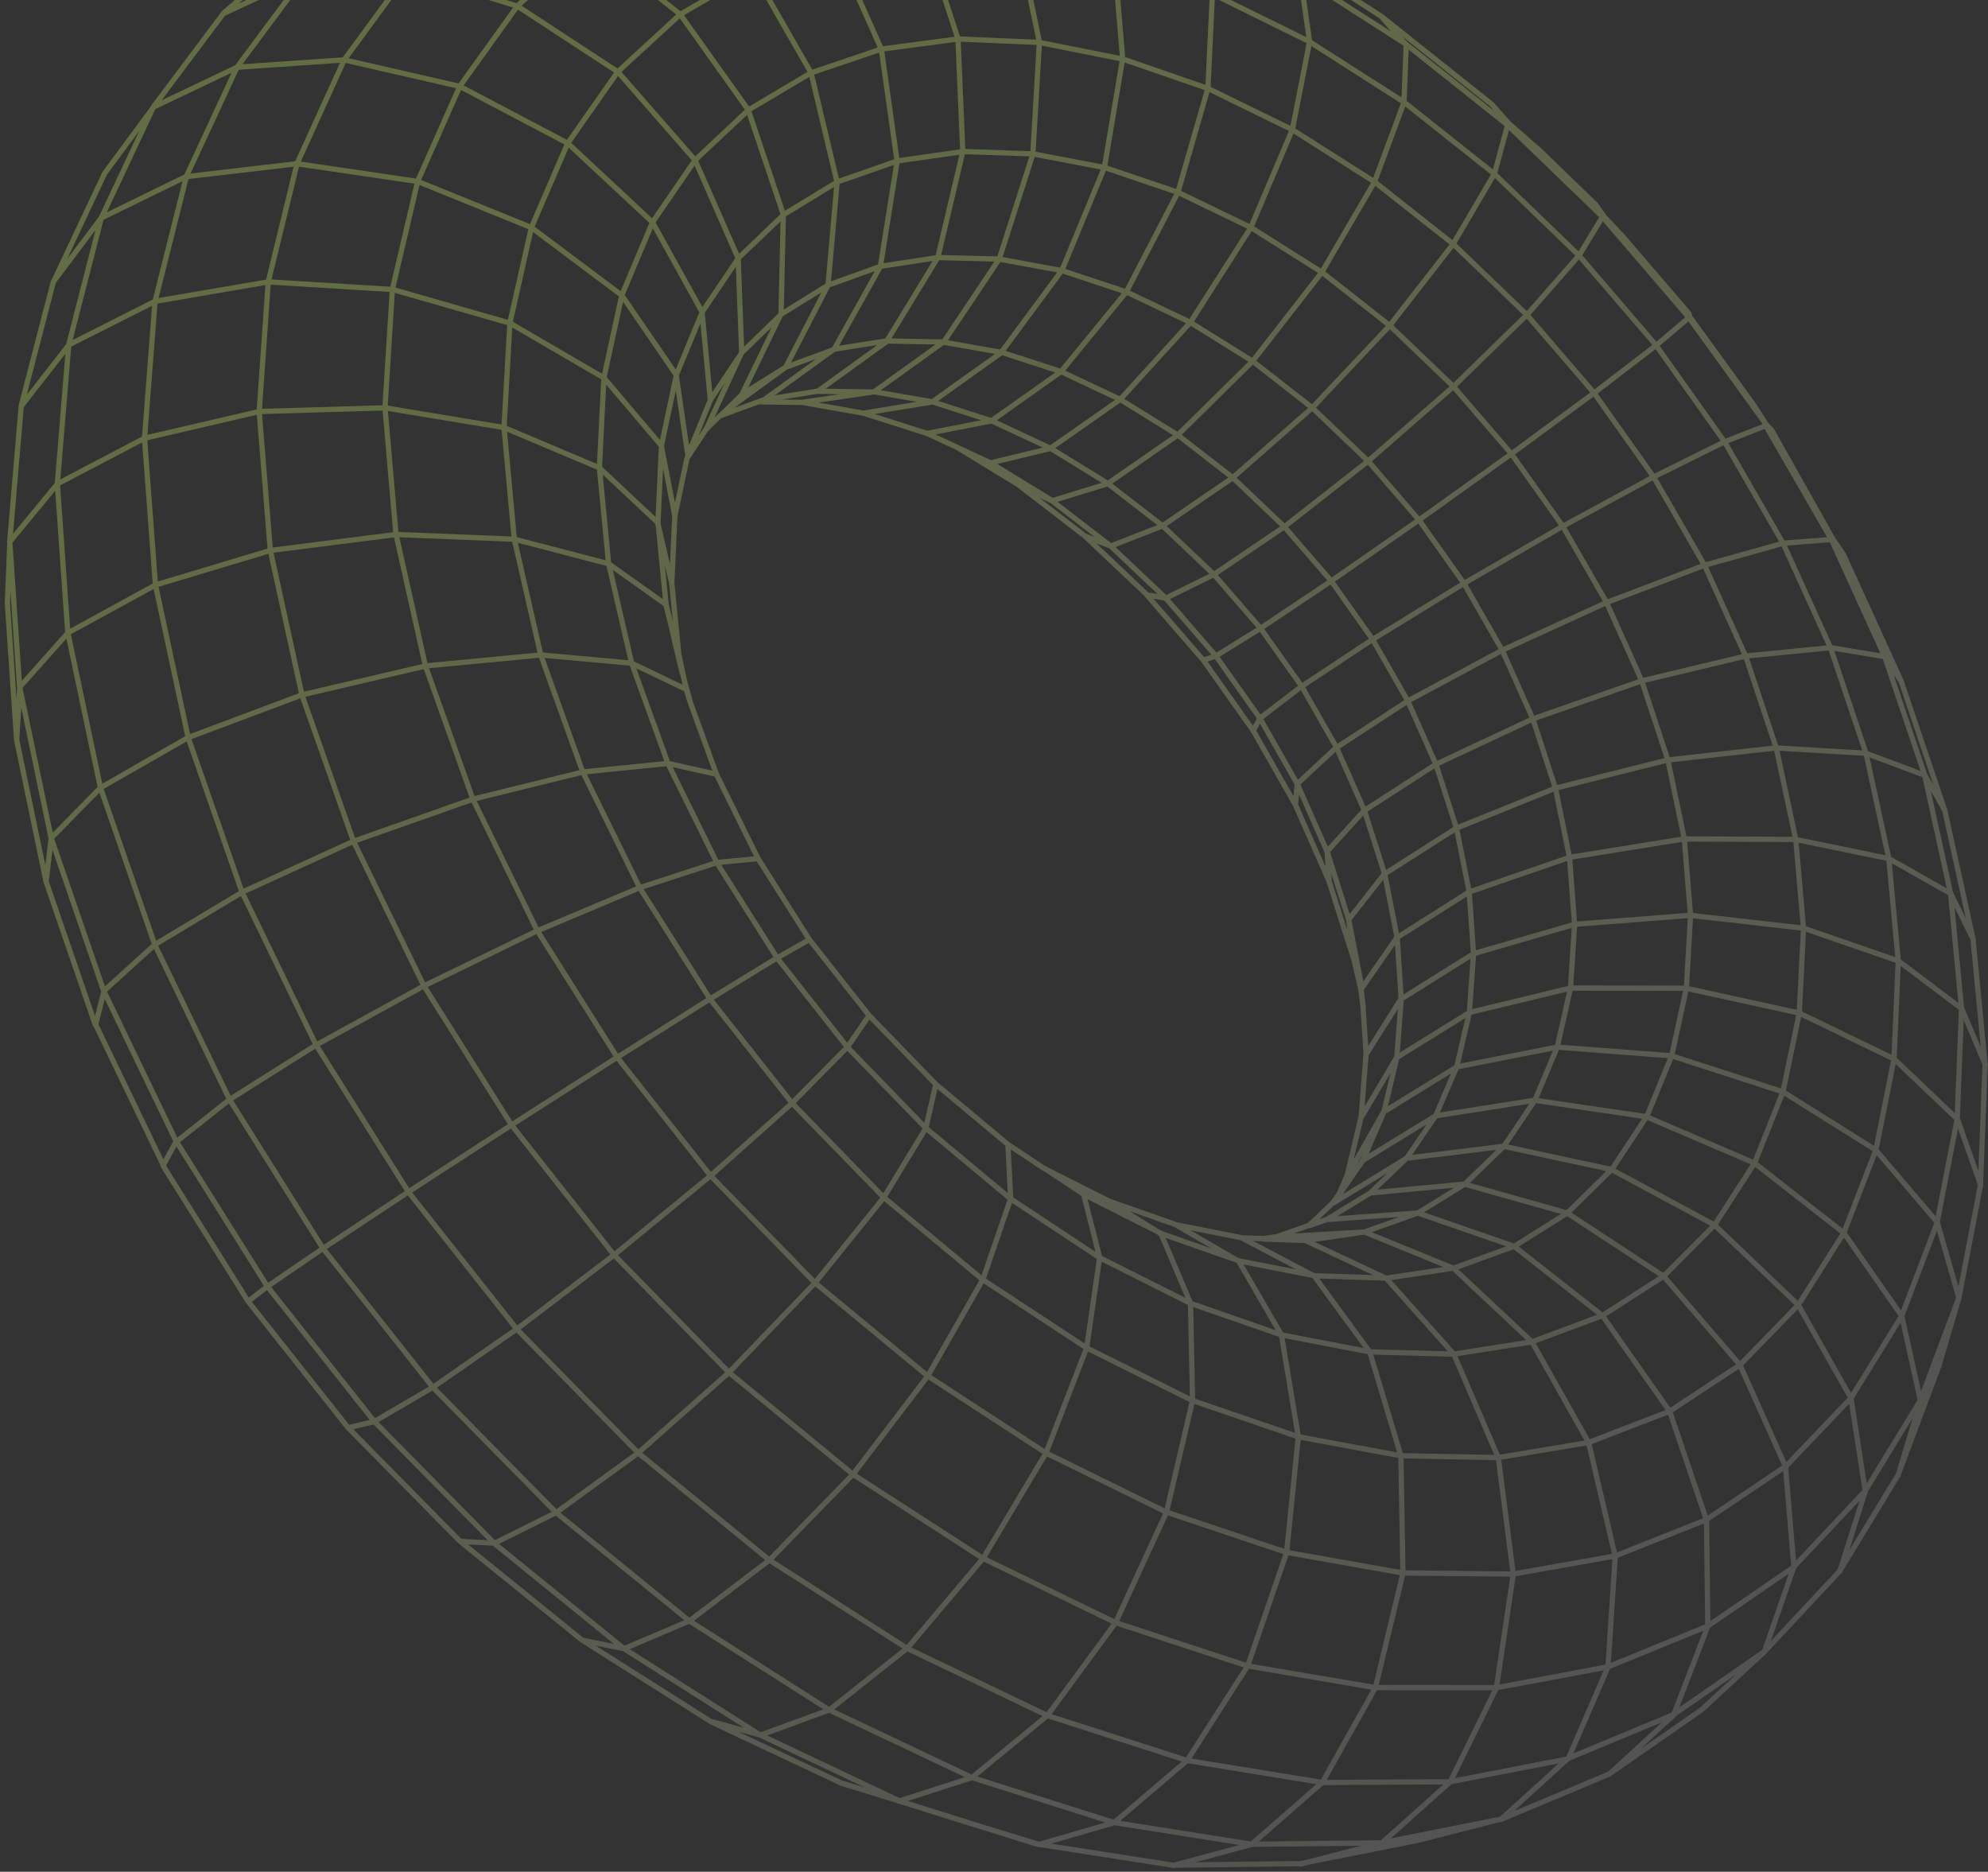 <svg width="410" height="386" viewBox="0 0 410 386" fill="none" xmlns="http://www.w3.org/2000/svg">
<rect x="0" y="0" width="410" height="386" fill="#333333" stroke="none"/>
<path d="M101.879 318.199L77.133 293.086L55.095 265.233L36.353 235.351M401.084 167.065L396.952 159.832L388.681 135.343L377.663 111.164L364.116 87.714M206.548 72.608L219.007 55.741L227.761 34.556L231.536 12.085L229.797 -8.464L222.856 -24.192L211.772 -33.002M138.587 -21.704L121.43 -12.01L106.723 1.21L94.848 17.756L86.153 37.349L80.933 59.611L79.397 84.061L81.658 110.157L87.725 137.283L97.508 164.762L110.787 191.901L127.259 218.015L146.507 242.417L168.038 264.507L191.284 283.722L215.656 299.61L240.524 311.825L265.272 320.122L289.304 324.389L312.076 324.611L333.086 320.891L351.917 313.403L368.212 302.423M153.081 81.211L161.086 64.694L161.551 44.227L154.298 22.624L140.264 2.944L121.423 -11.999L100.463 -20.107L80.369 -20.309L63.888 -12.702M365.387 88.744L364.329 87.66L348.268 65.432L330.435 44.649L310.903 25.769L290.007 9.136L268.107 -4.919L245.591 -16.107L222.859 -24.175L200.343 -28.91L178.495 -30.132L157.751 -27.745L138.58 -21.693L119.4 -30.607L100.491 -31.346L84.437 -23.953L77.846 -20.347L63.906 -12.705L46.152 2.68L31.669 22.003L20.89 44.933L11.007 58.096L4.388 83.623L2.009 111.681L4.041 141.628L10.53 172.754L21.368 204.277L36.341 235.389L33.612 240.381L51.141 268.334L71.757 294.39L94.918 317.886L101.856 318.229L128.651 339.967L156.775 357.802L185.422 371.362L186.163 371.646L200.246 376.067L214.103 380.322L241.892 384.65L253.24 384.51L268.215 384.328L283.491 381.296L290.222 379.96L292.504 379.505L309.689 375.103L323.381 362.641L345.123 353.607L363.9 340.583L369.966 323.103L384.656 307.469L396.042 288.828L403.993 267.635L399.523 252.017L403.643 230.758L404.544 208.014L402.282 184.229L396.941 159.869L384.833 155.347L366.275 154.238L343.841 156.75L320.748 162.555L300.325 170.807L285.459 180.294L278.136 189.666L279.172 197.642L280.658 203.969L281.114 207.643L281.735 217.306L280.733 230.281L277.856 242.337L276.176 246.201L274.934 248.001L270.006 252.687L263.421 255.012L260.499 255.433L256.233 255.288L242.609 252.594L237.966 250.958L228.689 247.692L223.059 244.853L215.292 240.934L207.826 235.977L192.963 223.555L179.197 209.358L166.888 193.716L156.31 177.009L147.732 159.628L142.167 144.291L141.508 142.083L139.997 134.969L139.093 125.842L138.542 120.292L139.173 106.419L141.699 94.431L141.938 94.106L145.605 88.548L148.44 85.787L151.439 84.678L156.429 82.843L157.685 82.383L171.997 72.012L182.923 70.29L193.425 53.068L198.565 31.282L197.565 7.978L190.539 -13.503L178.534 -30.121L163.291 -39.608L146.967 -40.782L135.945 -39.576L122.878 -38.151L100.516 -31.315L80.4 -20.288L63.035 -5.173L48.901 13.825L38.426 36.384L20.893 44.95L14.184 71.052L11.826 99.774L13.988 130.472L20.709 162.403L31.898 194.765L47.315 226.717L66.592 257.425L89.241 286.063L114.649 311.891L142.138 334.259L170.973 352.614L200.399 366.558L229.67 375.837L258.067 380.33L284.929 380.05L309.688 375.148L319.814 370.911L331.849 365.865L343.555 357.728L351.001 352.547L363.906 340.618L379.412 324.003L391.421 304.252L396.467 290.774L398.993 284.03L399.812 281.857L404 267.67L408.448 244.409L408.783 235.688L409.4 219.569L408.585 211.076L406.908 193.636L405.207 185.897L401.086 167.126L398.885 160.609L392.092 140.492L389.863 135.588L385.616 126.269L380.12 114.226L378.012 111.186L365.408 88.759L364.35 87.674L361.606 83.408L348.469 65.31L348.218 64.552L334.624 48.717L330.602 44.444L328.853 41.991L317.645 31.15L311.039 25.346L307.633 21.485L301.145 16.319L290.089 7.514L284.933 3.404L261.115 -11.902L236.593 -24.112L211.8 -32.953L187.2 -38.173L172.213 -39.269L164.489 -39.73L163.095 -39.709L140.525 -37.076L119.435 -30.569L100.506 -20.079L84.212 -5.713L71.002 12.329L61.263 33.733L55.331 58.087L53.454 84.879L55.755 113.51L62.266 143.29L72.895 173.479L87.416 203.307L105.482 231.997M105.482 231.997L126.634 258.79L150.31 283.007L175.902 304.031L202.713 321.367L230.064 334.621L257.249 343.548L283.63 348.025L308.603 348.054L331.602 343.759L352.183 335.355L369.976 323.155L368.233 302.482L381.724 288.33L392.205 271.396L399.543 252.075L386.87 237.188M105.482 231.997L127.276 218.057L146.429 206.009L160.238 197.554L166.901 193.785M105.482 231.997L84.231 245.801L66.616 257.456L55.111 265.32L51.168 268.383M386.87 237.188L390.614 218.383L391.497 198.211L389.549 177.084L384.853 155.406L377.522 133.585L367.723 112.019L355.658 91.101L341.536 71.195L325.628 52.666L308.192 35.851L289.556 21.059L270.044 8.584L250.002 -1.314L229.806 -8.413L209.848 -12.512L190.506 -13.48L172.207 -11.228L155.327 -5.731L140.27 2.978L127.418 14.792L117.098 29.522L109.598 46.906L105.159 66.592L103.951 88.178L106.067 111.17L111.513 135.041L120.188 159.196L131.919 183.05L146.418 206.002L163.336 227.473L182.246 246.92L202.662 263.882L224.062 277.951L245.923 288.822L267.705 296.285L288.898 300.212L309.006 300.589L327.614 297.486L344.329 291.048L358.83 281.498L370.879 269.118L380.267 254.234L386.87 237.188ZM146.488 82.383L146.196 79.241L144.786 64.307L134.561 45.826L117.112 29.546L94.86 17.825L70.987 12.349L48.9 13.869L31.682 22.072L21.615 35.701L11.02 58.165M268.249 384.411L284.956 380.099L299.089 367.448L308.609 348.089L312.092 324.697L309.009 300.606L299.828 279.257L285.912 263.645L269.275 255.84M279.181 197.738L277.082 191.123L274.111 181.749L272.151 177.297L267.157 165.953L265.682 163.366L258.453 150.664L257.771 149.694L248.168 136.147L236.515 122.697M145.593 88.63L146.823 85.961L152.965 72.672L152.236 53.251L143.344 33.017L127.442 14.824L106.746 1.286L84.211 -5.669L63.044 -5.121L46.175 2.756M263.458 255.113L267.264 254.89L268.14 254.84L268.205 254.838L281.423 254.073L299.773 261.571L315.952 276.731L327.635 297.5L333.12 320.974L331.626 343.79L323.415 362.724L299.107 367.445L272.716 367.6L244.803 363.053L216.028 353.789L187.085 339.94L158.701 321.75L131.63 299.632L106.585 274.107L84.245 245.826L65.192 215.524L49.922 184.018L38.809 152.115L32.062 120.65L29.799 90.413L31.978 62.131L38.436 36.435L61.259 33.76L86.177 37.425L109.612 46.93L128.224 60.89L139.44 77.267L141.32 90.158L141.853 93.747M379.439 324.051L384.69 307.553L381.749 288.361L370.893 269.142L353.615 252.629L332.347 241.187L310.138 236.4L290.106 238.854L277.558 246.519L274.971 248.101M391.459 304.308L396.086 288.918L392.23 271.427L380.281 254.258L361.847 239.859L339.537 230.29L316.535 226.907L296.074 230.118L280.961 239.379M228.386 99.783L242.855 89.759L258.309 74.531L272.537 56.246L283.463 37.54L289.555 21.104L290.016 9.233L284.924 3.459M148.419 85.879L149.518 84.815L153.108 81.305L161.976 75.76L171.984 72.094L181.574 54.928L185.023 33.267L181.763 10.13L172.231 -11.197L157.782 -27.679L140.521 -37.049L122.876 -38.107M241.933 384.723L258.094 380.378L272.697 367.603L283.655 348.056L289.339 324.472L288.919 300.227L282.489 278.796L271.047 263.159L256.278 255.378M181.77 10.12L167.258 15.023L154.347 22.687L143.362 33.014L134.579 45.823L128.242 60.887L124.548 77.897L123.617 96.495L125.529 116.268L130.275 136.755L137.766 157.474L147.841 177.91L160.277 197.565L174.774 215.968L190.956 232.656L208.435 247.233L226.775 259.364L245.536 268.784L264.263 275.294L282.507 278.793L299.864 279.251L315.96 276.721L330.462 271.313M330.462 271.313L343.096 263.206L353.623 252.619L361.862 239.839L367.71 225.16L371.08 208.915L371.952 191.455L370.354 173.131L366.342 154.298L360.023 135.329L351.535 116.573L341.043 98.368L328.76 81.05L314.91 64.938L299.728 50.339L283.507 37.523L266.534 26.745L249.116 18.237L231.591 12.182L214.299 8.745L197.586 8.037L181.799 10.124M330.462 271.313L344.351 291.062L351.951 313.486L352.208 335.387L345.157 353.69L331.884 365.904M330.462 271.313L312.293 257.03L292.426 250.151L277.128 251.249L274.939 251.404L273.634 251.499L273.572 251.518M149.569 84.788L152.485 82.671L162.02 75.744L170.769 58.816L172.642 37.598L167.276 15.02L155.387 -5.706L138.647 -21.634M386.909 237.199L367.721 225.167L344.705 217.725L321.16 215.944M321.16 215.944L300.423 220.028L285.353 229.317L277.904 242.444M321.16 215.944L316.56 226.894L310.163 236.386L302.079 244.208L292.445 250.148L281.448 254.059L269.319 255.824L262.137 255.575L260.562 255.52M321.16 215.944L323.896 203.779L324.739 190.652L323.696 176.839L320.808 162.624L316.144 148.282L309.804 134.089L301.92 120.315L292.645 107.229L282.156 95.084L270.652 84.106L258.36 74.504L245.493 66.484M139.2 106.512L136.372 91.87L124.544 77.924L105.198 66.647L80.978 59.701L55.348 58.129L31.988 62.138L14.223 71.108L4.429 83.696M173.426 367.701L185.492 371.439L214.184 380.406L229.737 375.897L244.831 363.057L257.31 343.574L265.343 320.199L267.762 296.293L264.281 275.291L255.474 260.1L242.683 252.688M408.512 244.452L403.713 230.835L390.664 218.401L371.091 208.922L347.72 203.797L323.903 203.769L303.035 208.808L288.007 218.126L280.785 230.361M270.065 252.757L273.58 251.508L273.641 251.489L282.598 246.018L290.128 238.824L296.104 230.077L300.435 219.99L303.039 208.78L303.898 196.691L303.008 183.963L300.399 170.857L296.148 157.636L290.34 144.553L283.085 131.865L274.541 119.811L264.871 108.621L254.257 98.524L242.903 89.716L231.017 82.365L218.845 76.637L206.605 72.661L192.249 82.897L178.015 85.22M197.846 92.514L209.989 99.945L223.741 110.537L236.566 122.67L240.448 123.359L250.301 118.502L264.874 108.639L282.174 95.081L299.707 79.76L314.932 64.908L325.682 52.657L330.666 44.441L328.918 41.989M156.384 177.059L147.863 177.879L131.984 183.048L110.858 191.934L87.47 203.298L65.232 215.491L47.383 226.732L36.413 235.421M120.09 338.252L146.466 354.95L156.853 357.824L171.041 352.629L187.108 339.91L202.76 321.368L215.72 299.653L224.116 277.942L226.797 259.333L223.501 246.388M409.447 219.57L404.605 208.039L391.548 198.184L371.964 191.418L348.584 188.765L324.751 190.615L303.887 196.684L288.916 206.055L281.784 217.368M191.15 89.401L192.373 89.159L204.441 86.809L218.826 76.64L232.301 60.179L242.913 39.722L249.117 18.192L250.048 -1.313L245.644 -16.072L236.611 -24.115M138.559 120.333L135.614 107.728L123.603 96.471L103.979 88.182L79.424 84.11L53.443 84.872L29.793 90.379L11.847 99.788L2.041 111.703L1.524 124.428L2.029 131.853L2.786 143.102L3.426 152.566L8.141 175.253L9.493 181.763L18.228 207.196L19.638 211.296M406.922 193.661L402.309 184.278L389.574 177.071L370.333 173.117L347.266 173.016L323.682 176.814L302.979 183.959L288.057 193.392L280.887 203.744M146.433 354.973L154.402 358.725L169.177 365.678L173.402 367.669L185.547 371.385L200.434 366.597L216.017 353.782L230.075 334.628L240.562 311.881L245.952 288.826L245.533 268.766L239.472 254.473L228.741 247.772M204.218 95.486L216.586 92.49L231.013 82.393L245.493 66.484M245.493 66.484L257.932 46.989L266.539 26.718L270.09 8.585L268.171 -4.877L261.144 -11.898M245.493 66.484L232.315 60.204L219.077 55.818L206.04 53.426L193.471 53.114L181.636 54.909L170.795 58.803L161.189 64.747L153.045 72.65L146.56 82.371L142.916 91.284L141.922 93.718L141.763 94.474M94.971 317.921L120.072 338.255L128.704 340.002L142.188 334.277L158.712 321.712L175.939 304.025L191.347 283.765L202.698 263.876L208.432 247.216L207.868 236.05M206.59 72.681L194.543 70.557L180.208 80.852L168.615 80.678M140.02 135.045L137.293 124.625L125.519 116.261L106.109 111.198L81.689 110.223L55.758 113.527L32.069 120.64L14.023 130.511L4.079 141.684L3.44 152.59M368.261 302.486L358.859 281.503L343.093 263.189L323.216 250.153L302.057 244.193L285.383 245.763L282.591 246.028L273.652 251.496M101.905 318.292L114.695 311.937L131.638 299.622L150.342 283.028L168.087 264.57L182.278 246.941L190.938 232.659L192.99 223.649M141.36 142.09L130.257 136.758L111.555 135.07L87.763 137.339L62.269 143.307L38.798 152.108L20.744 162.442L10.568 172.81L9.504 181.77M71.795 294.446L77.16 293.179L89.276 286.102L106.582 274.09L126.648 258.814L146.538 242.483L163.357 227.487L174.745 215.964L179.231 209.441M281.148 207.726L280.692 204.052L280.521 201.868L278.177 189.739L273.693 175.607L267.534 161.641L259.835 148.112L250.745 135.27L240.43 123.362L229.083 112.624L216.929 103.266L209.96 99.941M392.106 140.517L388.705 135.419L377.537 133.565L359.998 135.297L338.505 140.433L316.131 148.258L296.12 157.632L281.313 167.189L273.69 175.59L274.13 181.702M223.701 110.525L229.072 112.617L239.7 108.474L254.221 98.53L270.631 84.092L286.56 67.201L299.704 50.308L308.2 35.84L311.05 25.354L307.644 21.492M380.137 114.268L378.029 111.227L367.744 112.033L351.517 116.576L331.229 124.299L309.789 134.109L290.299 144.587L275.552 154.213L267.537 161.658L267.175 165.95M364.142 87.807L355.669 91.108L341.033 98.36L322.204 108.584L301.895 120.328L283.052 131.888L268.367 141.602L259.838 148.129L258.479 150.651M248.204 136.141L250.748 135.287L259.893 129.625L274.526 119.831L292.638 107.239L311.637 93.653L328.767 81.04L341.575 71.207L348.512 65.338L348.26 64.581M147.817 159.685L137.806 157.441L120.282 159.198L97.597 164.791L72.967 173.467L49.988 183.972L31.991 194.767L21.476 204.303L19.718 211.274L32.743 238.349L33.727 240.397M157.775 82.412L159.802 82.089L168.694 80.656L183.012 70.319L194.623 70.535L206.083 53.409L213.013 31.776L214.365 8.698L209.967 -12.523L200.476 -28.897L187.298 -38.199L163.193 -39.734L147.057 -40.797M276.305 246.241L281.071 239.316L285.426 229.26L288.076 218.096L288.981 206.053L288.147 193.377L285.598 180.341L281.407 167.191L275.657 154.178L268.472 141.566L259.991 129.599L250.373 118.49L239.811 108.473L228.499 99.738L217.029 103.258L204.298 95.463L197.919 92.501L191.233 89.396L178.088 85.208L165.482 82.983L165.129 82.988L157.152 82.873L156.544 82.86M228.506 99.728L216.673 92.457L204.531 86.794L192.329 82.874L180.31 80.799L165.479 82.965L165.126 82.971M215.435 240.954L223.588 246.355L239.574 254.42L255.554 260.033L271.157 263.096L286.04 263.579L299.882 261.508L312.384 256.97L323.311 250.11L332.446 241.117L339.643 230.21L344.785 217.658L347.801 203.73L348.653 188.736L347.361 172.973L343.981 156.753L338.592 140.4L331.317 124.222L322.295 108.525L311.71 93.597L299.755 79.717L286.655 67.158L272.65 56.156L258.006 46.932L242.99 39.682L227.894 34.569L213.014 31.731L198.653 31.25L185.119 33.179L172.701 37.517L161.689 44.213L152.342 53.171L144.893 64.227L139.536 77.18L136.436 91.761L135.695 107.661L137.36 124.534L140.311 137.174L141.598 142.067L142.258 144.276" stroke="url(#paint0_linear_1_10)" stroke-opacity="0.3" stroke-width="1.085" stroke-linecap="round" stroke-linejoin="round"/>
<defs>
<linearGradient id="paint0_linear_1_10" x1="113.469" y1="36.388" x2="351.95" y2="394.844" gradientUnits="userSpaceOnUse">
<stop stop-color="#D2F467"/>
<stop offset="1" stop-color="white" stop-opacity="0.49"/>
</linearGradient>
</defs>
</svg>
